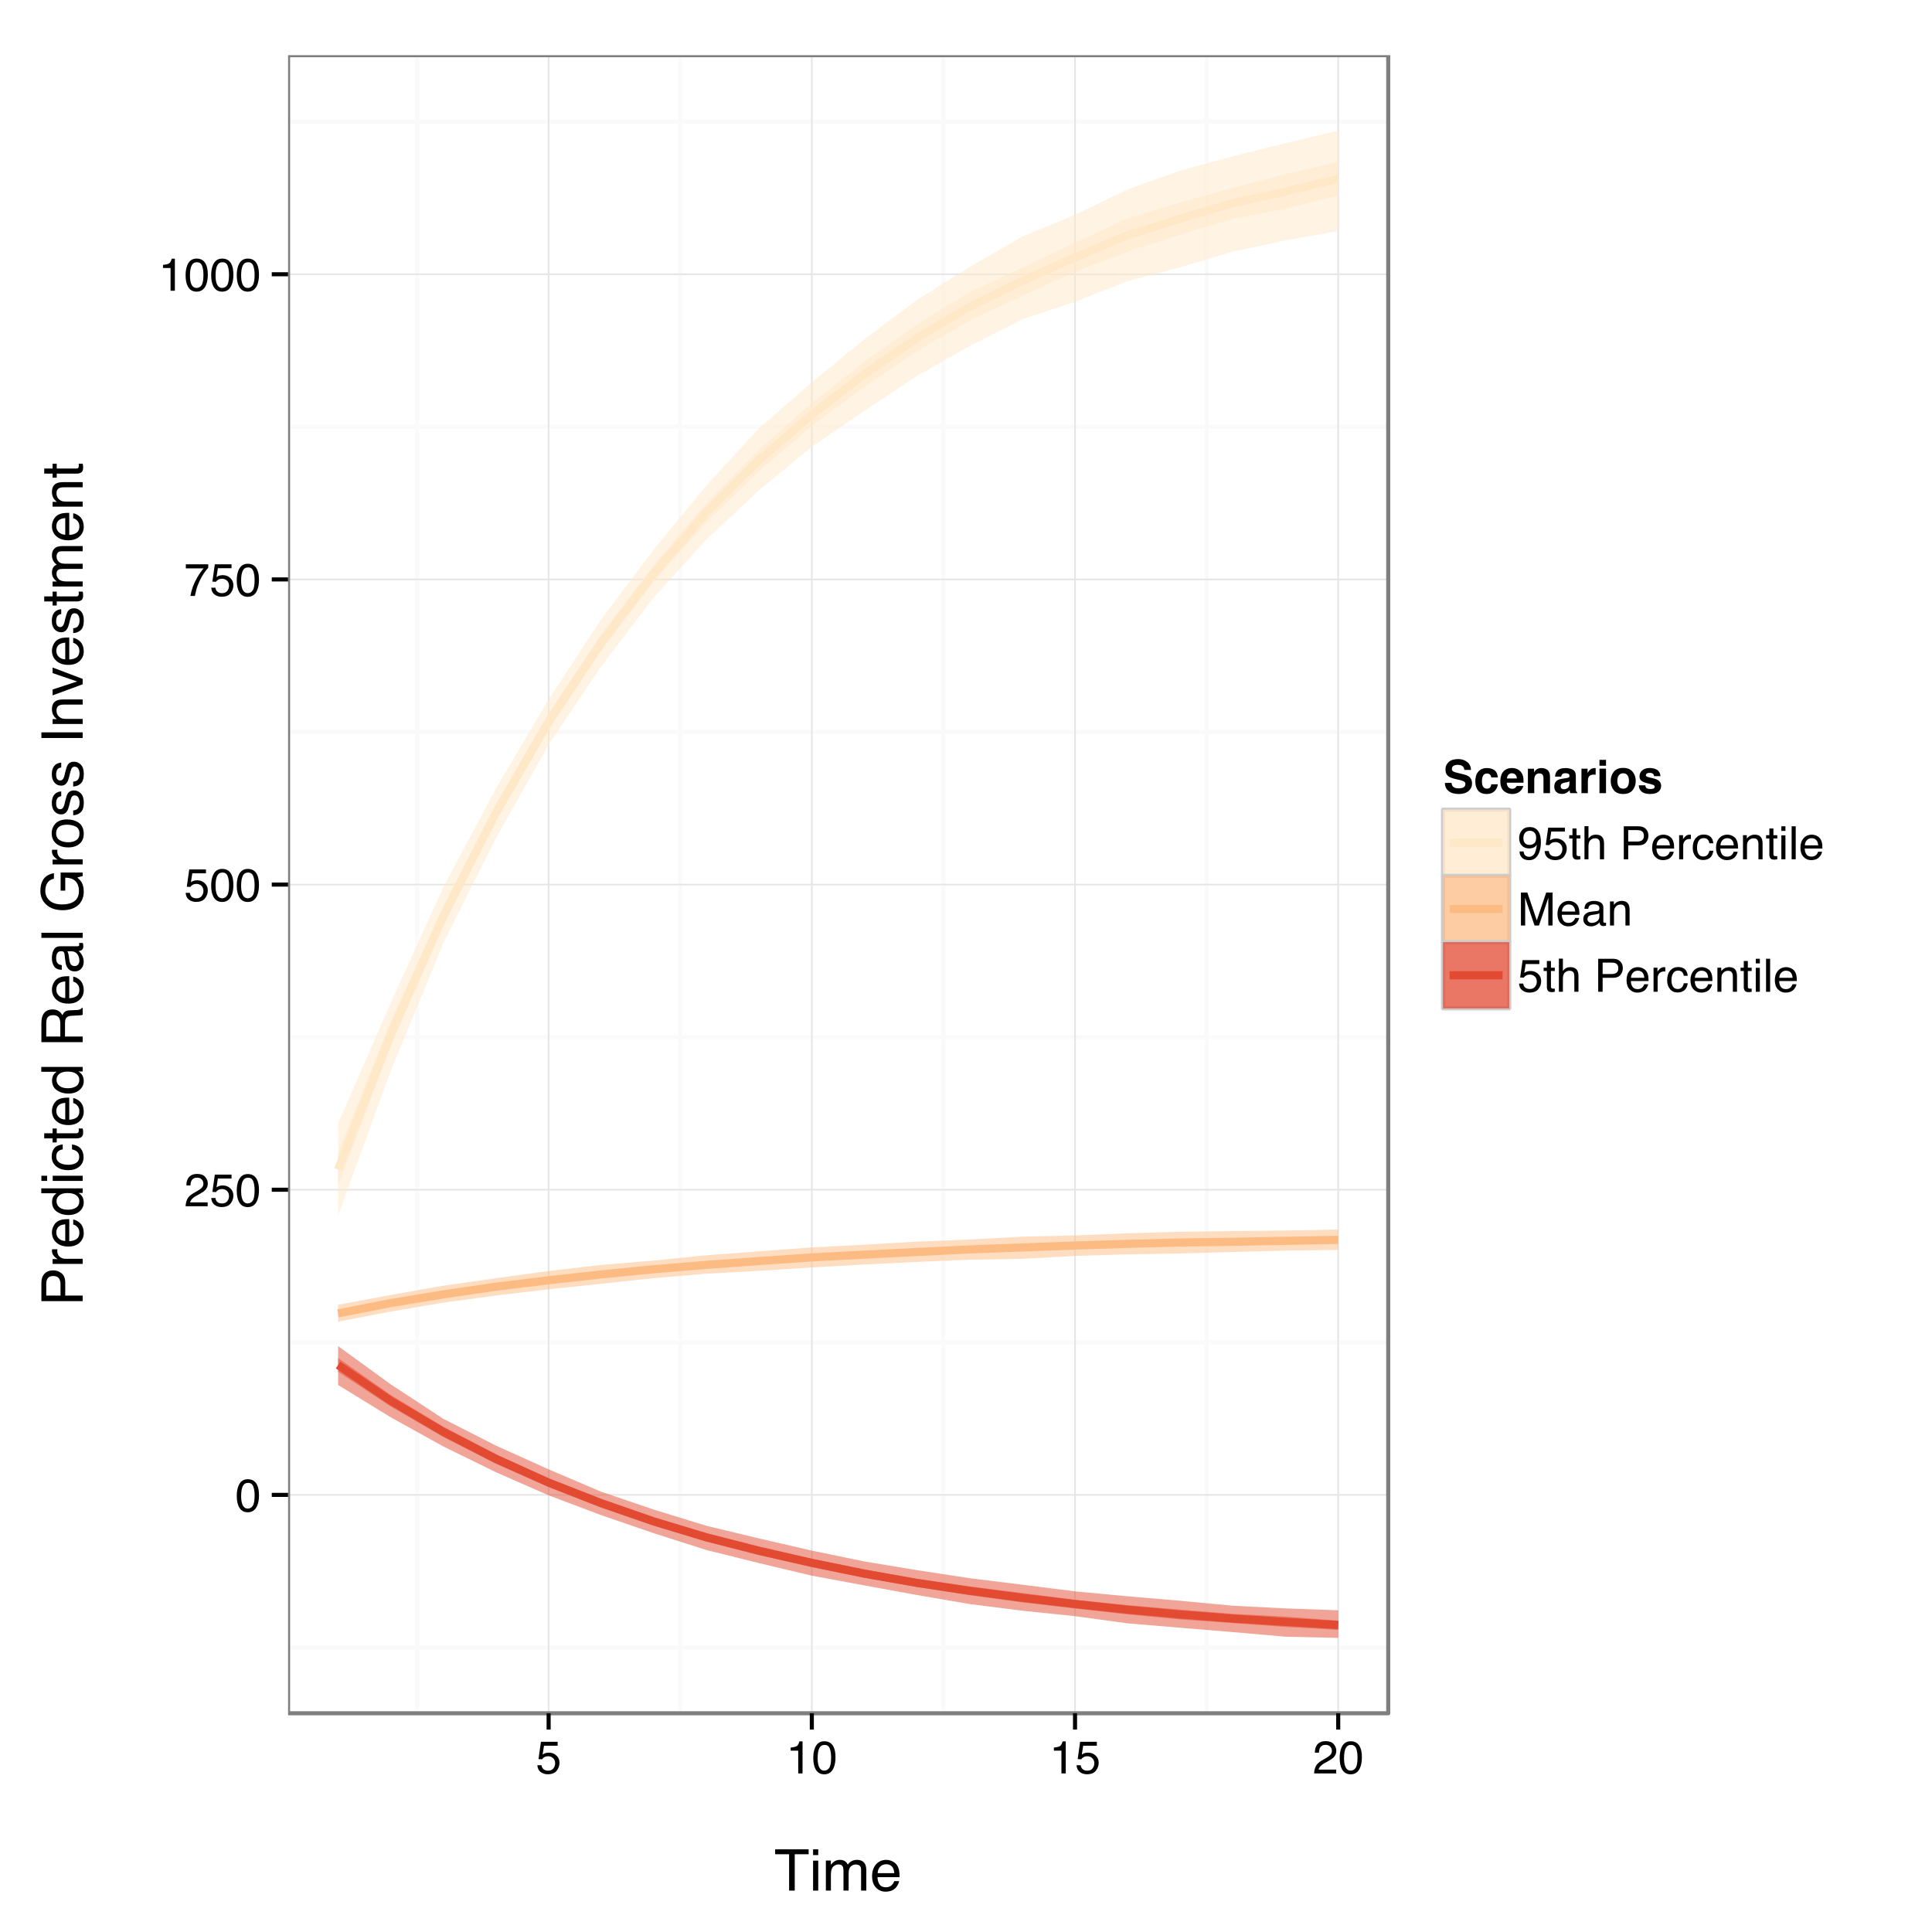 <?xml version="1.0" encoding="UTF-8"?>
<svg xmlns="http://www.w3.org/2000/svg" xmlns:xlink="http://www.w3.org/1999/xlink" width="504pt" height="504pt" viewBox="0 0 504 504" version="1.1">
<defs>
<g>
<symbol overflow="visible" id="glyph0-0">
<path style="stroke:none;" d="M 0.391 0 L 0.391 -8.609 L 7.219 -8.609 L 7.219 0 Z M 6.141 -1.078 L 6.141 -7.531 L 1.469 -7.531 L 1.469 -1.078 Z "/>
</symbol>
<symbol overflow="visible" id="glyph0-1">
<path style="stroke:none;" d="M 3.25 -8.391 C 4.332 -8.391 5.117 -7.941 5.609 -7.047 C 5.984 -6.359 6.172 -5.41 6.172 -4.203 C 6.172 -3.066 6 -2.125 5.656 -1.375 C 5.164 -0.301 4.359 0.234 3.234 0.234 C 2.234 0.234 1.484 -0.203 0.984 -1.078 C 0.578 -1.816 0.375 -2.801 0.375 -4.031 C 0.375 -4.977 0.5 -5.797 0.75 -6.484 C 1.207 -7.754 2.039 -8.391 3.25 -8.391 Z M 3.234 -0.734 C 3.785 -0.734 4.223 -0.973 4.547 -1.453 C 4.867 -1.941 5.031 -2.848 5.031 -4.172 C 5.031 -5.117 4.91 -5.898 4.672 -6.516 C 4.441 -7.129 3.988 -7.438 3.312 -7.438 C 2.688 -7.438 2.227 -7.145 1.938 -6.562 C 1.656 -5.977 1.516 -5.117 1.516 -3.984 C 1.516 -3.129 1.609 -2.441 1.797 -1.922 C 2.078 -1.129 2.555 -0.734 3.234 -0.734 Z "/>
</symbol>
<symbol overflow="visible" id="glyph0-2">
<path style="stroke:none;" d="M 0.375 0 C 0.414 -0.719 0.566 -1.344 0.828 -1.875 C 1.086 -2.414 1.594 -2.906 2.344 -3.344 L 3.469 -4 C 3.969 -4.289 4.32 -4.539 4.531 -4.75 C 4.852 -5.07 5.016 -5.441 5.016 -5.859 C 5.016 -6.348 4.863 -6.734 4.562 -7.016 C 4.27 -7.305 3.883 -7.453 3.406 -7.453 C 2.676 -7.453 2.176 -7.18 1.906 -6.641 C 1.75 -6.336 1.664 -5.93 1.656 -5.422 L 0.578 -5.422 C 0.586 -6.148 0.723 -6.742 0.984 -7.203 C 1.441 -8.016 2.25 -8.422 3.406 -8.422 C 4.363 -8.422 5.062 -8.16 5.5 -7.641 C 5.945 -7.117 6.172 -6.539 6.172 -5.906 C 6.172 -5.238 5.938 -4.664 5.469 -4.188 C 5.195 -3.906 4.707 -3.566 4 -3.172 L 3.188 -2.734 C 2.812 -2.523 2.516 -2.32 2.297 -2.125 C 1.898 -1.789 1.648 -1.414 1.547 -1 L 6.141 -1 L 6.141 0 Z "/>
</symbol>
<symbol overflow="visible" id="glyph0-3">
<path style="stroke:none;" d="M 1.484 -2.141 C 1.555 -1.535 1.836 -1.117 2.328 -0.891 C 2.578 -0.773 2.863 -0.719 3.188 -0.719 C 3.812 -0.719 4.273 -0.914 4.578 -1.312 C 4.879 -1.707 5.031 -2.148 5.031 -2.641 C 5.031 -3.223 4.848 -3.676 4.484 -4 C 4.129 -4.32 3.703 -4.484 3.203 -4.484 C 2.836 -4.484 2.523 -4.41 2.266 -4.266 C 2.004 -4.129 1.785 -3.938 1.609 -3.688 L 0.688 -3.734 L 1.328 -8.25 L 5.688 -8.25 L 5.688 -7.234 L 2.125 -7.234 L 1.766 -4.906 C 1.961 -5.051 2.148 -5.16 2.328 -5.234 C 2.641 -5.359 3 -5.422 3.406 -5.422 C 4.176 -5.422 4.828 -5.172 5.359 -4.672 C 5.898 -4.18 6.172 -3.555 6.172 -2.797 C 6.172 -2.004 5.922 -1.301 5.422 -0.688 C 4.93 -0.082 4.148 0.219 3.078 0.219 C 2.398 0.219 1.797 0.023 1.266 -0.359 C 0.742 -0.742 0.453 -1.336 0.391 -2.141 Z "/>
</symbol>
<symbol overflow="visible" id="glyph0-4">
<path style="stroke:none;" d="M 6.281 -8.25 L 6.281 -7.328 C 6.008 -7.066 5.648 -6.613 5.203 -5.969 C 4.754 -5.32 4.359 -4.625 4.016 -3.875 C 3.672 -3.133 3.41 -2.469 3.234 -1.875 C 3.129 -1.488 2.984 -0.863 2.797 0 L 1.641 0 C 1.898 -1.602 2.484 -3.195 3.391 -4.781 C 3.93 -5.707 4.492 -6.508 5.078 -7.188 L 0.438 -7.188 L 0.438 -8.25 Z "/>
</symbol>
<symbol overflow="visible" id="glyph0-5">
<path style="stroke:none;" d="M 1.156 -5.938 L 1.156 -6.75 C 1.914 -6.82 2.441 -6.945 2.734 -7.125 C 3.035 -7.301 3.266 -7.711 3.422 -8.359 L 4.25 -8.359 L 4.25 0 L 3.125 0 L 3.125 -5.938 Z "/>
</symbol>
<symbol overflow="visible" id="glyph0-6">
<path style="stroke:none;" d="M 1.594 -2.031 C 1.625 -1.445 1.848 -1.047 2.266 -0.828 C 2.484 -0.703 2.727 -0.641 3 -0.641 C 3.5 -0.641 3.926 -0.848 4.281 -1.266 C 4.633 -1.691 4.891 -2.547 5.047 -3.828 C 4.805 -3.461 4.516 -3.203 4.172 -3.047 C 3.828 -2.898 3.453 -2.828 3.047 -2.828 C 2.242 -2.828 1.602 -3.078 1.125 -3.578 C 0.656 -4.086 0.422 -4.738 0.422 -5.531 C 0.422 -6.289 0.656 -6.957 1.125 -7.531 C 1.594 -8.113 2.281 -8.406 3.188 -8.406 C 4.406 -8.406 5.25 -7.852 5.719 -6.75 C 5.969 -6.145 6.094 -5.391 6.094 -4.484 C 6.094 -3.453 5.941 -2.539 5.641 -1.75 C 5.129 -0.426 4.258 0.234 3.031 0.234 C 2.219 0.234 1.598 0.02 1.172 -0.406 C 0.742 -0.844 0.531 -1.383 0.531 -2.031 Z M 3.188 -3.75 C 3.613 -3.75 4 -3.883 4.344 -4.156 C 4.688 -4.438 4.859 -4.922 4.859 -5.609 C 4.859 -6.223 4.703 -6.68 4.391 -6.984 C 4.078 -7.285 3.68 -7.438 3.203 -7.438 C 2.691 -7.438 2.285 -7.266 1.984 -6.922 C 1.68 -6.578 1.531 -6.113 1.531 -5.531 C 1.531 -4.988 1.66 -4.555 1.922 -4.234 C 2.191 -3.91 2.613 -3.75 3.188 -3.75 Z "/>
</symbol>
<symbol overflow="visible" id="glyph0-7">
<path style="stroke:none;" d="M 0.984 -8.031 L 2.047 -8.031 L 2.047 -6.281 L 3.047 -6.281 L 3.047 -5.422 L 2.047 -5.422 L 2.047 -1.312 C 2.047 -1.094 2.125 -0.945 2.281 -0.875 C 2.352 -0.832 2.488 -0.812 2.688 -0.812 C 2.738 -0.812 2.789 -0.812 2.844 -0.812 C 2.906 -0.82 2.973 -0.828 3.047 -0.828 L 3.047 0 C 2.93 0.031 2.805 0.051 2.672 0.062 C 2.547 0.082 2.406 0.094 2.25 0.094 C 1.758 0.094 1.426 -0.031 1.25 -0.281 C 1.07 -0.531 0.984 -0.859 0.984 -1.266 L 0.984 -5.422 L 0.141 -5.422 L 0.141 -6.281 L 0.984 -6.281 Z "/>
</symbol>
<symbol overflow="visible" id="glyph0-8">
<path style="stroke:none;" d="M 0.781 -8.641 L 1.828 -8.641 L 1.828 -5.422 C 2.078 -5.742 2.301 -5.969 2.5 -6.094 C 2.844 -6.312 3.27 -6.422 3.781 -6.422 C 4.688 -6.422 5.301 -6.102 5.625 -5.469 C 5.801 -5.125 5.891 -4.645 5.891 -4.031 L 5.891 0 L 4.812 0 L 4.812 -3.953 C 4.812 -4.41 4.75 -4.75 4.625 -4.969 C 4.438 -5.312 4.078 -5.484 3.547 -5.484 C 3.109 -5.484 2.711 -5.332 2.359 -5.031 C 2.004 -4.727 1.828 -4.16 1.828 -3.328 L 1.828 0 L 0.781 0 Z "/>
</symbol>
<symbol overflow="visible" id="glyph0-9">
<path style="stroke:none;" d=""/>
</symbol>
<symbol overflow="visible" id="glyph0-10">
<path style="stroke:none;" d="M 1.031 -8.609 L 4.906 -8.609 C 5.664 -8.609 6.281 -8.391 6.75 -7.953 C 7.219 -7.523 7.453 -6.922 7.453 -6.141 C 7.453 -5.473 7.242 -4.891 6.828 -4.391 C 6.41 -3.891 5.77 -3.641 4.906 -3.641 L 2.188 -3.641 L 2.188 0 L 1.031 0 Z M 6.281 -6.141 C 6.281 -6.766 6.047 -7.191 5.578 -7.422 C 5.316 -7.547 4.961 -7.609 4.516 -7.609 L 2.188 -7.609 L 2.188 -4.625 L 4.516 -4.625 C 5.035 -4.625 5.457 -4.734 5.781 -4.953 C 6.113 -5.18 6.281 -5.578 6.281 -6.141 Z "/>
</symbol>
<symbol overflow="visible" id="glyph0-11">
<path style="stroke:none;" d="M 3.391 -6.422 C 3.836 -6.422 4.27 -6.316 4.688 -6.109 C 5.102 -5.898 5.422 -5.629 5.641 -5.297 C 5.848 -4.973 5.988 -4.602 6.062 -4.188 C 6.125 -3.895 6.156 -3.43 6.156 -2.797 L 1.547 -2.797 C 1.566 -2.16 1.719 -1.648 2 -1.266 C 2.281 -0.879 2.719 -0.688 3.312 -0.688 C 3.863 -0.688 4.301 -0.867 4.625 -1.234 C 4.812 -1.441 4.945 -1.688 5.031 -1.969 L 6.062 -1.969 C 6.039 -1.738 5.953 -1.484 5.797 -1.203 C 5.641 -0.922 5.469 -0.688 5.281 -0.5 C 4.957 -0.188 4.555 0.02 4.078 0.125 C 3.828 0.188 3.539 0.219 3.219 0.219 C 2.438 0.219 1.773 -0.062 1.234 -0.625 C 0.691 -1.195 0.422 -1.992 0.422 -3.016 C 0.422 -4.023 0.691 -4.844 1.234 -5.469 C 1.785 -6.102 2.504 -6.422 3.391 -6.422 Z M 5.062 -3.641 C 5.02 -4.098 4.922 -4.461 4.766 -4.734 C 4.484 -5.242 4.004 -5.5 3.328 -5.5 C 2.836 -5.5 2.426 -5.32 2.094 -4.969 C 1.77 -4.625 1.598 -4.18 1.578 -3.641 Z M 3.281 -6.422 Z "/>
</symbol>
<symbol overflow="visible" id="glyph0-12">
<path style="stroke:none;" d="M 0.797 -6.281 L 1.812 -6.281 L 1.812 -5.188 C 1.883 -5.406 2.082 -5.664 2.406 -5.969 C 2.727 -6.27 3.098 -6.422 3.516 -6.422 C 3.535 -6.422 3.566 -6.414 3.609 -6.406 C 3.66 -6.406 3.742 -6.398 3.859 -6.391 L 3.859 -5.281 C 3.797 -5.289 3.738 -5.297 3.688 -5.297 C 3.633 -5.297 3.578 -5.297 3.516 -5.297 C 2.984 -5.297 2.57 -5.125 2.281 -4.781 C 2 -4.445 1.859 -4.055 1.859 -3.609 L 1.859 0 L 0.797 0 Z "/>
</symbol>
<symbol overflow="visible" id="glyph0-13">
<path style="stroke:none;" d="M 3.188 -6.453 C 3.895 -6.453 4.469 -6.281 4.906 -5.938 C 5.352 -5.594 5.625 -5.004 5.719 -4.172 L 4.688 -4.172 C 4.625 -4.555 4.484 -4.875 4.266 -5.125 C 4.047 -5.383 3.688 -5.516 3.188 -5.516 C 2.52 -5.516 2.039 -5.188 1.75 -4.531 C 1.562 -4.102 1.469 -3.578 1.469 -2.953 C 1.469 -2.328 1.598 -1.797 1.859 -1.359 C 2.129 -0.93 2.551 -0.719 3.125 -0.719 C 3.562 -0.719 3.906 -0.852 4.156 -1.125 C 4.414 -1.395 4.594 -1.758 4.688 -2.219 L 5.719 -2.219 C 5.602 -1.383 5.312 -0.773 4.844 -0.391 C 4.375 -0.004 3.773 0.188 3.047 0.188 C 2.223 0.188 1.566 -0.113 1.078 -0.719 C 0.586 -1.32 0.344 -2.07 0.344 -2.969 C 0.344 -4.07 0.609 -4.926 1.141 -5.531 C 1.68 -6.145 2.363 -6.453 3.188 -6.453 Z M 3.031 -6.422 Z "/>
</symbol>
<symbol overflow="visible" id="glyph0-14">
<path style="stroke:none;" d="M 0.781 -6.281 L 1.781 -6.281 L 1.781 -5.391 C 2.07 -5.754 2.383 -6.016 2.719 -6.172 C 3.051 -6.336 3.422 -6.422 3.828 -6.422 C 4.711 -6.422 5.312 -6.109 5.625 -5.484 C 5.801 -5.141 5.891 -4.656 5.891 -4.031 L 5.891 0 L 4.812 0 L 4.812 -3.953 C 4.812 -4.336 4.754 -4.645 4.641 -4.875 C 4.453 -5.27 4.113 -5.469 3.625 -5.469 C 3.375 -5.469 3.172 -5.441 3.016 -5.391 C 2.723 -5.305 2.469 -5.133 2.25 -4.875 C 2.07 -4.664 1.957 -4.453 1.906 -4.234 C 1.852 -4.016 1.828 -3.695 1.828 -3.281 L 1.828 0 L 0.781 0 Z M 3.25 -6.422 Z "/>
</symbol>
<symbol overflow="visible" id="glyph0-15">
<path style="stroke:none;" d="M 0.781 -6.25 L 1.844 -6.25 L 1.844 0 L 0.781 0 Z M 0.781 -8.609 L 1.844 -8.609 L 1.844 -7.406 L 0.781 -7.406 Z "/>
</symbol>
<symbol overflow="visible" id="glyph0-16">
<path style="stroke:none;" d="M 0.797 -8.609 L 1.859 -8.609 L 1.859 0 L 0.797 0 Z "/>
</symbol>
<symbol overflow="visible" id="glyph0-17">
<path style="stroke:none;" d="M 0.891 -8.609 L 2.562 -8.609 L 5.031 -1.328 L 7.484 -8.609 L 9.141 -8.609 L 9.141 0 L 8.031 0 L 8.031 -5.078 C 8.031 -5.254 8.031 -5.547 8.031 -5.953 C 8.039 -6.359 8.047 -6.797 8.047 -7.266 L 5.594 0 L 4.438 0 L 1.969 -7.266 L 1.969 -7 C 1.969 -6.789 1.973 -6.469 1.984 -6.031 C 1.992 -5.602 2 -5.285 2 -5.078 L 2 0 L 0.891 0 Z "/>
</symbol>
<symbol overflow="visible" id="glyph0-18">
<path style="stroke:none;" d="M 1.578 -1.672 C 1.578 -1.367 1.688 -1.129 1.906 -0.953 C 2.133 -0.773 2.398 -0.688 2.703 -0.688 C 3.078 -0.688 3.438 -0.77 3.781 -0.938 C 4.375 -1.227 4.672 -1.695 4.672 -2.344 L 4.672 -3.188 C 4.535 -3.113 4.363 -3.047 4.156 -2.984 C 3.957 -2.93 3.758 -2.895 3.562 -2.875 L 2.938 -2.797 C 2.551 -2.742 2.258 -2.66 2.062 -2.547 C 1.738 -2.367 1.578 -2.078 1.578 -1.672 Z M 4.141 -3.797 C 4.379 -3.828 4.539 -3.93 4.625 -4.109 C 4.664 -4.203 4.688 -4.336 4.688 -4.516 C 4.688 -4.867 4.555 -5.125 4.297 -5.281 C 4.047 -5.445 3.688 -5.531 3.219 -5.531 C 2.664 -5.531 2.273 -5.383 2.047 -5.094 C 1.91 -4.926 1.82 -4.68 1.781 -4.359 L 0.797 -4.359 C 0.816 -5.129 1.066 -5.664 1.547 -5.969 C 2.035 -6.27 2.598 -6.422 3.234 -6.422 C 3.973 -6.422 4.57 -6.281 5.031 -6 C 5.488 -5.719 5.719 -5.281 5.719 -4.688 L 5.719 -1.078 C 5.719 -0.973 5.738 -0.883 5.781 -0.812 C 5.832 -0.75 5.93 -0.719 6.078 -0.719 C 6.117 -0.719 6.164 -0.719 6.219 -0.719 C 6.281 -0.727 6.348 -0.738 6.422 -0.75 L 6.422 0.031 C 6.254 0.07 6.125 0.098 6.031 0.109 C 5.945 0.129 5.832 0.141 5.688 0.141 C 5.32 0.141 5.062 0.008 4.906 -0.25 C 4.812 -0.383 4.75 -0.578 4.719 -0.828 C 4.5 -0.547 4.188 -0.301 3.781 -0.094 C 3.383 0.113 2.945 0.219 2.469 0.219 C 1.883 0.219 1.406 0.039 1.031 -0.312 C 0.664 -0.664 0.484 -1.109 0.484 -1.641 C 0.484 -2.223 0.664 -2.676 1.031 -3 C 1.395 -3.32 1.867 -3.52 2.453 -3.594 Z M 3.266 -6.422 Z "/>
</symbol>
<symbol overflow="visible" id="glyph1-0">
<path style="stroke:none;" d="M 0.484 0 L 0.484 -10.766 L 9.031 -10.766 L 9.031 0 Z M 7.672 -1.344 L 7.672 -9.406 L 1.828 -9.406 L 1.828 -1.344 Z "/>
</symbol>
<symbol overflow="visible" id="glyph1-1">
<path style="stroke:none;" d="M 8.969 -10.766 L 8.969 -9.484 L 5.344 -9.484 L 5.344 0 L 3.875 0 L 3.875 -9.484 L 0.234 -9.484 L 0.234 -10.766 Z "/>
</symbol>
<symbol overflow="visible" id="glyph1-2">
<path style="stroke:none;" d="M 0.969 -7.812 L 2.312 -7.812 L 2.312 0 L 0.969 0 Z M 0.969 -10.766 L 2.312 -10.766 L 2.312 -9.266 L 0.969 -9.266 Z "/>
</symbol>
<symbol overflow="visible" id="glyph1-3">
<path style="stroke:none;" d="M 0.969 -7.844 L 2.266 -7.844 L 2.266 -6.734 C 2.578 -7.117 2.863 -7.398 3.125 -7.578 C 3.551 -7.867 4.039 -8.016 4.594 -8.016 C 5.219 -8.016 5.723 -7.863 6.109 -7.562 C 6.328 -7.383 6.52 -7.125 6.688 -6.781 C 6.988 -7.195 7.336 -7.504 7.734 -7.703 C 8.129 -7.91 8.57 -8.016 9.062 -8.016 C 10.113 -8.016 10.832 -7.633 11.219 -6.875 C 11.414 -6.469 11.516 -5.914 11.516 -5.219 L 11.516 0 L 10.156 0 L 10.156 -5.453 C 10.156 -5.973 10.023 -6.328 9.766 -6.516 C 9.504 -6.711 9.18 -6.812 8.797 -6.812 C 8.285 -6.812 7.844 -6.641 7.469 -6.297 C 7.094 -5.953 6.906 -5.375 6.906 -4.562 L 6.906 0 L 5.562 0 L 5.562 -5.125 C 5.562 -5.656 5.5 -6.039 5.375 -6.281 C 5.176 -6.645 4.801 -6.828 4.25 -6.828 C 3.758 -6.828 3.305 -6.633 2.891 -6.25 C 2.484 -5.863 2.281 -5.164 2.281 -4.156 L 2.281 0 L 0.969 0 Z "/>
</symbol>
<symbol overflow="visible" id="glyph1-4">
<path style="stroke:none;" d="M 4.234 -8.016 C 4.785 -8.016 5.32 -7.883 5.844 -7.625 C 6.375 -7.363 6.773 -7.023 7.047 -6.609 C 7.305 -6.211 7.484 -5.754 7.578 -5.234 C 7.648 -4.867 7.688 -4.289 7.688 -3.5 L 1.938 -3.5 C 1.969 -2.707 2.156 -2.066 2.5 -1.578 C 2.852 -1.098 3.398 -0.859 4.141 -0.859 C 4.828 -0.859 5.375 -1.086 5.781 -1.547 C 6.02 -1.805 6.188 -2.113 6.281 -2.469 L 7.578 -2.469 C 7.547 -2.176 7.43 -1.852 7.234 -1.5 C 7.047 -1.145 6.832 -0.852 6.594 -0.625 C 6.188 -0.238 5.691 0.02 5.109 0.156 C 4.785 0.238 4.426 0.281 4.031 0.281 C 3.051 0.281 2.223 -0.07 1.547 -0.781 C 0.867 -1.5 0.531 -2.492 0.531 -3.766 C 0.531 -5.023 0.867 -6.047 1.547 -6.828 C 2.234 -7.617 3.129 -8.016 4.234 -8.016 Z M 6.328 -4.547 C 6.273 -5.117 6.156 -5.578 5.969 -5.922 C 5.602 -6.555 5 -6.875 4.156 -6.875 C 3.551 -6.875 3.039 -6.656 2.625 -6.219 C 2.219 -5.781 2.004 -5.223 1.984 -4.547 Z M 4.109 -8.031 Z "/>
</symbol>
<symbol overflow="visible" id="glyph2-0">
<path style="stroke:none;" d="M 0 -0.484 L -10.766 -0.484 L -10.766 -9.031 L 0 -9.031 Z M -1.344 -7.672 L -9.406 -7.672 L -9.406 -1.828 L -1.344 -1.828 Z "/>
</symbol>
<symbol overflow="visible" id="glyph2-1">
<path style="stroke:none;" d="M -10.766 -1.281 L -10.766 -6.125 C -10.766 -7.082 -10.492 -7.852 -9.953 -8.438 C -9.41 -9.02 -8.648 -9.312 -7.672 -9.312 C -6.836 -9.312 -6.109 -9.051 -5.484 -8.531 C -4.859 -8.008 -4.547 -7.207 -4.547 -6.125 L -4.547 -2.734 L 0 -2.734 L 0 -1.281 Z M -7.672 -7.844 C -8.461 -7.844 -9 -7.551 -9.281 -6.969 C -9.426 -6.645 -9.5 -6.203 -9.5 -5.641 L -9.5 -2.734 L -5.781 -2.734 L -5.781 -5.641 C -5.781 -6.297 -5.914 -6.828 -6.188 -7.234 C -6.469 -7.641 -6.961 -7.844 -7.672 -7.844 Z "/>
</symbol>
<symbol overflow="visible" id="glyph2-2">
<path style="stroke:none;" d="M -7.844 -1 L -7.844 -2.25 L -6.484 -2.25 C -6.754 -2.352 -7.078 -2.602 -7.453 -3 C -7.828 -3.406 -8.016 -3.867 -8.016 -4.391 C -8.016 -4.422 -8.008 -4.461 -8 -4.516 C -8 -4.578 -7.992 -4.676 -7.984 -4.812 L -6.594 -4.812 C -6.602 -4.738 -6.609 -4.664 -6.609 -4.594 C -6.617 -4.531 -6.625 -4.461 -6.625 -4.391 C -6.625 -3.723 -6.41 -3.211 -5.984 -2.859 C -5.555 -2.504 -5.066 -2.328 -4.516 -2.328 L 0 -2.328 L 0 -1 Z "/>
</symbol>
<symbol overflow="visible" id="glyph2-3">
<path style="stroke:none;" d="M -8.016 -4.234 C -8.016 -4.785 -7.883 -5.32 -7.625 -5.844 C -7.363 -6.375 -7.023 -6.773 -6.609 -7.047 C -6.211 -7.305 -5.754 -7.484 -5.234 -7.578 C -4.867 -7.648 -4.289 -7.688 -3.5 -7.688 L -3.5 -1.938 C -2.707 -1.969 -2.066 -2.156 -1.578 -2.5 C -1.098 -2.852 -0.859 -3.398 -0.859 -4.141 C -0.859 -4.828 -1.086 -5.375 -1.547 -5.781 C -1.805 -6.02 -2.113 -6.188 -2.469 -6.281 L -2.469 -7.578 C -2.176 -7.547 -1.852 -7.43 -1.5 -7.234 C -1.145 -7.047 -0.852 -6.832 -0.625 -6.594 C -0.238 -6.188 0.02 -5.691 0.156 -5.109 C 0.238 -4.785 0.281 -4.426 0.281 -4.031 C 0.281 -3.051 -0.07 -2.223 -0.781 -1.547 C -1.5 -0.867 -2.492 -0.531 -3.766 -0.531 C -5.023 -0.531 -6.047 -0.867 -6.828 -1.547 C -7.617 -2.234 -8.016 -3.129 -8.016 -4.234 Z M -4.547 -6.328 C -5.117 -6.273 -5.578 -6.156 -5.922 -5.969 C -6.555 -5.602 -6.875 -5 -6.875 -4.156 C -6.875 -3.551 -6.656 -3.039 -6.219 -2.625 C -5.781 -2.219 -5.223 -2.004 -4.547 -1.984 Z M -8.031 -4.109 Z "/>
</symbol>
<symbol overflow="visible" id="glyph2-4">
<path style="stroke:none;" d="M -3.828 -1.797 C -2.992 -1.797 -2.289 -1.973 -1.719 -2.328 C -1.156 -2.691 -0.875 -3.266 -0.875 -4.047 C -0.875 -4.66 -1.133 -5.16 -1.656 -5.547 C -2.188 -5.941 -2.941 -6.141 -3.922 -6.141 C -4.91 -6.141 -5.641 -5.938 -6.109 -5.531 C -6.586 -5.125 -6.828 -4.625 -6.828 -4.031 C -6.828 -3.375 -6.57 -2.836 -6.062 -2.422 C -5.562 -2.004 -4.816 -1.797 -3.828 -1.797 Z M -7.984 -3.781 C -7.984 -4.383 -7.859 -4.891 -7.609 -5.297 C -7.461 -5.523 -7.203 -5.789 -6.828 -6.094 L -10.797 -6.094 L -10.797 -7.359 L 0 -7.359 L 0 -6.172 L -1.094 -6.172 C -0.602 -5.867 -0.25 -5.504 -0.031 -5.078 C 0.176 -4.66 0.281 -4.18 0.281 -3.641 C 0.281 -2.766 -0.082 -2.004 -0.812 -1.359 C -1.551 -0.723 -2.531 -0.406 -3.75 -0.406 C -4.895 -0.406 -5.883 -0.695 -6.719 -1.281 C -7.562 -1.863 -7.984 -2.695 -7.984 -3.781 Z "/>
</symbol>
<symbol overflow="visible" id="glyph2-5">
<path style="stroke:none;" d="M -7.812 -0.969 L -7.812 -2.312 L 0 -2.312 L 0 -0.969 Z M -10.766 -0.969 L -10.766 -2.312 L -9.266 -2.312 L -9.266 -0.969 Z "/>
</symbol>
<symbol overflow="visible" id="glyph2-6">
<path style="stroke:none;" d="M -8.078 -3.984 C -8.078 -4.867 -7.859 -5.586 -7.422 -6.141 C -6.992 -6.703 -6.254 -7.039 -5.203 -7.156 L -5.203 -5.859 C -5.691 -5.785 -6.094 -5.609 -6.406 -5.328 C -6.727 -5.055 -6.891 -4.609 -6.891 -3.984 C -6.891 -3.148 -6.477 -2.551 -5.656 -2.188 C -5.125 -1.957 -4.469 -1.844 -3.688 -1.844 C -2.906 -1.844 -2.242 -2.004 -1.703 -2.328 C -1.172 -2.66 -0.906 -3.188 -0.906 -3.906 C -0.906 -4.445 -1.07 -4.879 -1.406 -5.203 C -1.738 -5.523 -2.195 -5.742 -2.781 -5.859 L -2.781 -7.156 C -1.738 -7 -0.973 -6.629 -0.484 -6.047 C -0.004 -5.461 0.234 -4.711 0.234 -3.797 C 0.234 -2.773 -0.141 -1.957 -0.891 -1.344 C -1.641 -0.738 -2.578 -0.438 -3.703 -0.438 C -5.078 -0.438 -6.148 -0.77 -6.922 -1.438 C -7.691 -2.102 -8.078 -2.953 -8.078 -3.984 Z M -8.031 -3.781 Z "/>
</symbol>
<symbol overflow="visible" id="glyph2-7">
<path style="stroke:none;" d="M -10.031 -1.234 L -10.031 -2.562 L -7.844 -2.562 L -7.844 -3.812 L -6.766 -3.812 L -6.766 -2.562 L -1.641 -2.562 C -1.367 -2.562 -1.188 -2.656 -1.094 -2.844 C -1.039 -2.945 -1.016 -3.117 -1.016 -3.359 C -1.016 -3.422 -1.016 -3.488 -1.016 -3.562 C -1.023 -3.633 -1.035 -3.719 -1.047 -3.812 L 0 -3.812 C 0.039 -3.664 0.07 -3.508 0.094 -3.344 C 0.113 -3.176 0.125 -3 0.125 -2.812 C 0.125 -2.195 -0.031 -1.781 -0.344 -1.562 C -0.664 -1.344 -1.078 -1.234 -1.578 -1.234 L -6.766 -1.234 L -6.766 -0.172 L -7.844 -0.172 L -7.844 -1.234 Z "/>
</symbol>
<symbol overflow="visible" id="glyph2-8">
<path style="stroke:none;" d=""/>
</symbol>
<symbol overflow="visible" id="glyph2-9">
<path style="stroke:none;" d="M -5.828 -6.141 C -5.828 -6.828 -5.961 -7.367 -6.234 -7.766 C -6.516 -8.16 -7.008 -8.359 -7.719 -8.359 C -8.488 -8.359 -9.008 -8.082 -9.281 -7.531 C -9.426 -7.227 -9.5 -6.828 -9.5 -6.328 L -9.5 -2.781 L -5.828 -2.781 Z M -10.766 -1.312 L -10.766 -6.297 C -10.766 -7.117 -10.645 -7.797 -10.406 -8.328 C -9.945 -9.336 -9.098 -9.844 -7.859 -9.844 C -7.211 -9.844 -6.68 -9.707 -6.266 -9.438 C -5.859 -9.176 -5.531 -8.805 -5.281 -8.328 C -5.113 -8.742 -4.891 -9.055 -4.609 -9.266 C -4.336 -9.484 -3.891 -9.602 -3.266 -9.625 L -1.812 -9.688 C -1.406 -9.695 -1.102 -9.727 -0.906 -9.781 C -0.562 -9.875 -0.336 -10.031 -0.234 -10.25 L 0 -10.25 L 0 -8.469 C -0.094 -8.414 -0.211 -8.375 -0.359 -8.344 C -0.504 -8.32 -0.785 -8.301 -1.203 -8.281 L -3 -8.188 C -3.707 -8.156 -4.18 -7.895 -4.422 -7.406 C -4.547 -7.125 -4.609 -6.688 -4.609 -6.094 L -4.609 -2.781 L 0 -2.781 L 0 -1.312 Z "/>
</symbol>
<symbol overflow="visible" id="glyph2-10">
<path style="stroke:none;" d="M -2.094 -1.984 C -1.707 -1.984 -1.406 -2.117 -1.188 -2.391 C -0.969 -2.672 -0.859 -3.004 -0.859 -3.391 C -0.859 -3.848 -0.961 -4.297 -1.172 -4.734 C -1.535 -5.461 -2.125 -5.828 -2.938 -5.828 L -3.984 -5.828 C -3.891 -5.672 -3.805 -5.461 -3.734 -5.203 C -3.672 -4.953 -3.625 -4.703 -3.594 -4.453 L -3.484 -3.656 C -3.422 -3.176 -3.32 -2.816 -3.188 -2.578 C -2.957 -2.18 -2.594 -1.984 -2.094 -1.984 Z M -4.75 -5.172 C -4.789 -5.473 -4.922 -5.676 -5.141 -5.781 C -5.254 -5.832 -5.422 -5.859 -5.641 -5.859 C -6.086 -5.859 -6.41 -5.695 -6.609 -5.375 C -6.816 -5.062 -6.922 -4.609 -6.922 -4.016 C -6.922 -3.328 -6.734 -2.836 -6.359 -2.547 C -6.16 -2.391 -5.859 -2.285 -5.453 -2.234 L -5.453 -1 C -6.422 -1.031 -7.094 -1.344 -7.469 -1.938 C -7.844 -2.539 -8.031 -3.242 -8.031 -4.047 C -8.031 -4.961 -7.852 -5.711 -7.5 -6.297 C -7.156 -6.867 -6.609 -7.156 -5.859 -7.156 L -1.344 -7.156 C -1.207 -7.156 -1.098 -7.18 -1.016 -7.234 C -0.93 -7.285 -0.891 -7.406 -0.891 -7.594 C -0.891 -7.645 -0.895 -7.707 -0.906 -7.781 C -0.914 -7.852 -0.926 -7.93 -0.938 -8.016 L 0.031 -8.016 C 0.094 -7.816 0.129 -7.66 0.141 -7.547 C 0.16 -7.441 0.172 -7.297 0.172 -7.109 C 0.172 -6.66 0.008 -6.332 -0.312 -6.125 C -0.488 -6.02 -0.734 -5.941 -1.047 -5.891 C -0.691 -5.629 -0.383 -5.242 -0.125 -4.734 C 0.133 -4.234 0.266 -3.68 0.266 -3.078 C 0.266 -2.348 0.047 -1.75 -0.391 -1.281 C -0.836 -0.82 -1.395 -0.594 -2.062 -0.594 C -2.789 -0.594 -3.352 -0.82 -3.75 -1.281 C -4.145 -1.738 -4.391 -2.332 -4.484 -3.062 Z M -8.031 -4.078 Z "/>
</symbol>
<symbol overflow="visible" id="glyph2-11">
<path style="stroke:none;" d="M -10.766 -1 L -10.766 -2.328 L 0 -2.328 L 0 -1 Z "/>
</symbol>
<symbol overflow="visible" id="glyph2-12">
<path style="stroke:none;" d="M -11.031 -5.797 C -11.031 -6.805 -10.836 -7.68 -10.453 -8.422 C -9.891 -9.484 -8.906 -10.133 -7.5 -10.375 L -7.5 -8.938 C -8.281 -8.758 -8.848 -8.395 -9.203 -7.844 C -9.566 -7.289 -9.75 -6.594 -9.75 -5.75 C -9.75 -4.758 -9.375 -3.922 -8.625 -3.234 C -7.883 -2.555 -6.773 -2.219 -5.297 -2.219 C -4.016 -2.219 -2.973 -2.5 -2.172 -3.062 C -1.367 -3.625 -0.969 -4.539 -0.969 -5.812 C -0.969 -6.781 -1.25 -7.582 -1.812 -8.219 C -2.375 -8.852 -3.285 -9.18 -4.547 -9.203 L -4.547 -5.828 L -5.75 -5.828 L -5.75 -10.547 L 0 -10.547 L 0 -9.609 L -1.391 -9.266 C -0.848 -8.773 -0.469 -8.336 -0.25 -7.953 C 0.102 -7.316 0.281 -6.504 0.281 -5.516 C 0.281 -4.242 -0.129 -3.148 -0.953 -2.234 C -1.984 -1.223 -3.406 -0.719 -5.219 -0.719 C -7.02 -0.719 -8.453 -1.207 -9.516 -2.188 C -10.523 -3.113 -11.031 -4.316 -11.031 -5.797 Z M -11.047 -5.547 Z "/>
</symbol>
<symbol overflow="visible" id="glyph2-13">
<path style="stroke:none;" d="M -0.844 -4.078 C -0.844 -4.953 -1.172 -5.551 -1.828 -5.875 C -2.492 -6.195 -3.234 -6.359 -4.047 -6.359 C -4.785 -6.359 -5.383 -6.242 -5.844 -6.016 C -6.562 -5.641 -6.922 -5 -6.922 -4.094 C -6.922 -3.289 -6.613 -2.703 -6 -2.328 C -5.383 -1.961 -4.641 -1.781 -3.766 -1.781 C -2.93 -1.781 -2.234 -1.961 -1.672 -2.328 C -1.117 -2.703 -0.844 -3.285 -0.844 -4.078 Z M -8.078 -4.125 C -8.078 -5.133 -7.738 -5.988 -7.062 -6.688 C -6.383 -7.383 -5.395 -7.734 -4.094 -7.734 C -2.82 -7.734 -1.773 -7.426 -0.953 -6.812 C -0.129 -6.195 0.281 -5.242 0.281 -3.953 C 0.281 -2.879 -0.082 -2.023 -0.812 -1.391 C -1.539 -0.754 -2.52 -0.438 -3.75 -0.438 C -5.07 -0.438 -6.125 -0.77 -6.906 -1.438 C -7.688 -2.102 -8.078 -3 -8.078 -4.125 Z M -8.031 -4.094 Z "/>
</symbol>
<symbol overflow="visible" id="glyph2-14">
<path style="stroke:none;" d="M -2.469 -1.75 C -2.02 -1.789 -1.68 -1.898 -1.453 -2.078 C -1.023 -2.41 -0.812 -2.988 -0.812 -3.812 C -0.812 -4.301 -0.914 -4.727 -1.125 -5.094 C -1.344 -5.469 -1.672 -5.656 -2.109 -5.656 C -2.453 -5.656 -2.711 -5.504 -2.891 -5.203 C -2.992 -5.016 -3.117 -4.641 -3.266 -4.078 L -3.516 -3.031 C -3.68 -2.363 -3.867 -1.867 -4.078 -1.547 C -4.43 -0.984 -4.926 -0.703 -5.562 -0.703 C -6.301 -0.703 -6.898 -0.969 -7.359 -1.5 C -7.816 -2.039 -8.047 -2.758 -8.047 -3.656 C -8.047 -4.844 -7.703 -5.695 -7.016 -6.219 C -6.566 -6.539 -6.094 -6.695 -5.594 -6.688 L -5.594 -5.453 C -5.883 -5.422 -6.156 -5.316 -6.406 -5.141 C -6.75 -4.836 -6.922 -4.312 -6.922 -3.562 C -6.922 -3.062 -6.82 -2.68 -6.625 -2.422 C -6.438 -2.172 -6.188 -2.047 -5.875 -2.047 C -5.539 -2.047 -5.27 -2.211 -5.062 -2.547 C -4.938 -2.742 -4.828 -3.031 -4.734 -3.406 L -4.531 -4.281 C -4.301 -5.227 -4.078 -5.863 -3.859 -6.188 C -3.523 -6.695 -2.992 -6.953 -2.266 -6.953 C -1.566 -6.953 -0.961 -6.688 -0.453 -6.156 C 0.047 -5.633 0.297 -4.832 0.297 -3.75 C 0.297 -2.582 0.031 -1.754 -0.5 -1.266 C -1.031 -0.773 -1.688 -0.516 -2.469 -0.484 Z M -8.031 -3.703 Z "/>
</symbol>
<symbol overflow="visible" id="glyph2-15">
<path style="stroke:none;" d="M -10.766 -1.469 L -10.766 -2.938 L 0 -2.938 L 0 -1.469 Z "/>
</symbol>
<symbol overflow="visible" id="glyph2-16">
<path style="stroke:none;" d="M -7.844 -0.969 L -7.844 -2.219 L -6.734 -2.219 C -7.191 -2.594 -7.52 -2.984 -7.719 -3.391 C -7.914 -3.805 -8.016 -4.27 -8.016 -4.781 C -8.016 -5.895 -7.629 -6.645 -6.859 -7.031 C -6.43 -7.25 -5.82 -7.359 -5.031 -7.359 L 0 -7.359 L 0 -6.016 L -4.938 -6.016 C -5.414 -6.016 -5.801 -5.945 -6.094 -5.812 C -6.582 -5.57 -6.828 -5.145 -6.828 -4.531 C -6.828 -4.219 -6.797 -3.961 -6.734 -3.766 C -6.629 -3.398 -6.414 -3.082 -6.094 -2.812 C -5.832 -2.594 -5.562 -2.445 -5.281 -2.375 C -5.008 -2.312 -4.617 -2.281 -4.109 -2.281 L 0 -2.281 L 0 -0.969 Z M -8.031 -4.062 Z "/>
</symbol>
<symbol overflow="visible" id="glyph2-17">
<path style="stroke:none;" d="M -7.844 -1.609 L -1.453 -3.703 L -7.844 -5.891 L -7.844 -7.344 L 0 -4.375 L 0 -2.969 L -7.844 -0.078 Z "/>
</symbol>
<symbol overflow="visible" id="glyph2-18">
<path style="stroke:none;" d="M -7.844 -0.969 L -7.844 -2.266 L -6.734 -2.266 C -7.117 -2.578 -7.398 -2.863 -7.578 -3.125 C -7.867 -3.551 -8.016 -4.039 -8.016 -4.594 C -8.016 -5.219 -7.863 -5.723 -7.562 -6.109 C -7.383 -6.328 -7.125 -6.52 -6.781 -6.688 C -7.195 -6.988 -7.504 -7.336 -7.703 -7.734 C -7.91 -8.129 -8.016 -8.57 -8.016 -9.062 C -8.016 -10.113 -7.633 -10.832 -6.875 -11.219 C -6.469 -11.414 -5.914 -11.516 -5.219 -11.516 L 0 -11.516 L 0 -10.156 L -5.453 -10.156 C -5.973 -10.156 -6.328 -10.023 -6.516 -9.766 C -6.711 -9.504 -6.812 -9.18 -6.812 -8.797 C -6.812 -8.285 -6.641 -7.844 -6.297 -7.469 C -5.953 -7.094 -5.375 -6.906 -4.562 -6.906 L 0 -6.906 L 0 -5.562 L -5.125 -5.562 C -5.656 -5.562 -6.039 -5.5 -6.281 -5.375 C -6.645 -5.176 -6.828 -4.801 -6.828 -4.25 C -6.828 -3.758 -6.633 -3.305 -6.25 -2.891 C -5.863 -2.484 -5.164 -2.281 -4.156 -2.281 L 0 -2.281 L 0 -0.969 Z "/>
</symbol>
<symbol overflow="visible" id="glyph3-0">
<path style="stroke:none;" d="M 0.906 0 L 0.906 -8.641 L 7.859 -8.641 L 7.859 0 Z M 6.781 -1.078 L 6.781 -7.562 L 1.984 -7.562 L 1.984 -1.078 Z "/>
</symbol>
<symbol overflow="visible" id="glyph3-1">
<path style="stroke:none;" d="M 2.219 -2.672 C 2.27 -2.273 2.379 -1.977 2.547 -1.781 C 2.836 -1.426 3.336 -1.25 4.047 -1.25 C 4.473 -1.25 4.82 -1.297 5.094 -1.391 C 5.594 -1.566 5.844 -1.898 5.844 -2.391 C 5.844 -2.672 5.719 -2.891 5.469 -3.047 C 5.219 -3.203 4.828 -3.336 4.297 -3.453 L 3.375 -3.656 C 2.477 -3.863 1.859 -4.086 1.516 -4.328 C 0.93 -4.723 0.641 -5.344 0.641 -6.188 C 0.641 -6.969 0.922 -7.613 1.484 -8.125 C 2.047 -8.633 2.875 -8.891 3.969 -8.891 C 4.875 -8.891 5.645 -8.645 6.281 -8.156 C 6.926 -7.676 7.266 -6.977 7.297 -6.062 L 5.562 -6.062 C 5.531 -6.582 5.305 -6.953 4.891 -7.172 C 4.609 -7.316 4.258 -7.391 3.844 -7.391 C 3.375 -7.391 3 -7.297 2.719 -7.109 C 2.445 -6.922 2.312 -6.66 2.312 -6.328 C 2.312 -6.016 2.445 -5.781 2.719 -5.625 C 2.895 -5.531 3.27 -5.414 3.844 -5.281 L 5.328 -4.922 C 5.984 -4.766 6.477 -4.555 6.812 -4.297 C 7.32 -3.891 7.578 -3.301 7.578 -2.531 C 7.578 -1.738 7.273 -1.082 6.672 -0.562 C 6.066 -0.039 5.219 0.219 4.125 0.219 C 3 0.219 2.113 -0.035 1.469 -0.547 C 0.82 -1.055 0.5 -1.766 0.5 -2.672 Z M 3.969 -8.906 Z "/>
</symbol>
<symbol overflow="visible" id="glyph3-2">
<path style="stroke:none;" d="M 4.594 -4.094 C 4.562 -4.332 4.484 -4.547 4.359 -4.734 C 4.172 -4.992 3.879 -5.125 3.484 -5.125 C 2.922 -5.125 2.535 -4.848 2.328 -4.297 C 2.211 -3.992 2.156 -3.598 2.156 -3.109 C 2.156 -2.641 2.211 -2.258 2.328 -1.969 C 2.523 -1.438 2.898 -1.172 3.453 -1.172 C 3.836 -1.172 4.113 -1.273 4.281 -1.484 C 4.445 -1.703 4.547 -1.977 4.578 -2.312 L 6.281 -2.312 C 6.25 -1.801 6.066 -1.32 5.734 -0.875 C 5.211 -0.145 4.438 0.219 3.406 0.219 C 2.383 0.219 1.629 -0.082 1.141 -0.688 C 0.66 -1.301 0.422 -2.094 0.422 -3.062 C 0.422 -4.164 0.688 -5.02 1.219 -5.625 C 1.75 -6.238 2.488 -6.547 3.438 -6.547 C 4.238 -6.547 4.895 -6.363 5.406 -6 C 5.914 -5.645 6.219 -5.008 6.312 -4.094 Z M 3.469 -6.562 Z "/>
</symbol>
<symbol overflow="visible" id="glyph3-3">
<path style="stroke:none;" d="M 3.297 -5.188 C 2.91 -5.188 2.609 -5.062 2.391 -4.812 C 2.18 -4.57 2.051 -4.242 2 -3.828 L 4.594 -3.828 C 4.562 -4.273 4.426 -4.613 4.188 -4.844 C 3.945 -5.07 3.648 -5.188 3.297 -5.188 Z M 3.297 -6.562 C 3.828 -6.562 4.305 -6.457 4.734 -6.25 C 5.16 -6.051 5.516 -5.738 5.797 -5.312 C 6.047 -4.938 6.207 -4.5 6.281 -4 C 6.32 -3.707 6.336 -3.285 6.328 -2.734 L 1.953 -2.734 C 1.984 -2.086 2.188 -1.641 2.562 -1.391 C 2.789 -1.223 3.066 -1.141 3.391 -1.141 C 3.734 -1.141 4.016 -1.238 4.234 -1.438 C 4.348 -1.539 4.453 -1.688 4.547 -1.875 L 6.25 -1.875 C 6.207 -1.5 6.008 -1.113 5.656 -0.719 C 5.102 -0.094 4.336 0.219 3.359 0.219 C 2.547 0.219 1.828 -0.039 1.203 -0.562 C 0.586 -1.094 0.281 -1.945 0.281 -3.125 C 0.281 -4.227 0.555 -5.078 1.109 -5.672 C 1.672 -6.266 2.398 -6.562 3.297 -6.562 Z M 3.422 -6.562 Z "/>
</symbol>
<symbol overflow="visible" id="glyph3-4">
<path style="stroke:none;" d="M 4.312 -6.547 C 4.977 -6.547 5.52 -6.367 5.938 -6.016 C 6.352 -5.672 6.562 -5.098 6.562 -4.297 L 6.562 0 L 4.859 0 L 4.859 -3.891 C 4.859 -4.223 4.812 -4.477 4.719 -4.656 C 4.562 -4.988 4.25 -5.156 3.781 -5.156 C 3.219 -5.156 2.832 -4.914 2.625 -4.438 C 2.508 -4.176 2.453 -3.848 2.453 -3.453 L 2.453 0 L 0.797 0 L 0.797 -6.375 L 2.406 -6.375 L 2.406 -5.438 C 2.613 -5.77 2.816 -6.008 3.016 -6.156 C 3.359 -6.414 3.789 -6.547 4.312 -6.547 Z M 3.703 -6.562 Z "/>
</symbol>
<symbol overflow="visible" id="glyph3-5">
<path style="stroke:none;" d="M 4.297 -3.109 C 4.191 -3.035 4.086 -2.977 3.984 -2.938 C 3.879 -2.906 3.734 -2.867 3.547 -2.828 L 3.172 -2.766 C 2.816 -2.703 2.562 -2.625 2.406 -2.531 C 2.145 -2.375 2.016 -2.141 2.016 -1.828 C 2.016 -1.535 2.094 -1.328 2.25 -1.203 C 2.414 -1.078 2.613 -1.016 2.844 -1.016 C 3.195 -1.016 3.523 -1.117 3.828 -1.328 C 4.129 -1.535 4.285 -1.922 4.297 -2.484 Z M 3.281 -3.891 C 3.594 -3.922 3.816 -3.969 3.953 -4.031 C 4.191 -4.133 4.312 -4.289 4.312 -4.5 C 4.312 -4.77 4.219 -4.953 4.031 -5.047 C 3.852 -5.148 3.586 -5.203 3.234 -5.203 C 2.836 -5.203 2.555 -5.102 2.391 -4.906 C 2.273 -4.758 2.195 -4.562 2.156 -4.312 L 0.547 -4.312 C 0.586 -4.875 0.742 -5.336 1.016 -5.703 C 1.461 -6.266 2.223 -6.547 3.297 -6.547 C 3.992 -6.547 4.613 -6.406 5.156 -6.125 C 5.695 -5.844 5.969 -5.316 5.969 -4.547 L 5.969 -1.625 C 5.969 -1.414 5.973 -1.172 5.984 -0.891 C 5.992 -0.672 6.023 -0.52 6.078 -0.438 C 6.141 -0.363 6.223 -0.301 6.328 -0.25 L 6.328 0 L 4.516 0 C 4.461 -0.125 4.426 -0.242 4.406 -0.359 C 4.383 -0.473 4.367 -0.602 4.359 -0.75 C 4.129 -0.5 3.863 -0.285 3.562 -0.109 C 3.207 0.098 2.801 0.203 2.344 0.203 C 1.77 0.203 1.289 0.035 0.906 -0.297 C 0.531 -0.629 0.344 -1.098 0.344 -1.703 C 0.344 -2.484 0.645 -3.051 1.25 -3.406 C 1.582 -3.594 2.07 -3.727 2.719 -3.812 Z M 3.375 -6.562 Z "/>
</symbol>
<symbol overflow="visible" id="glyph3-6">
<path style="stroke:none;" d="M 4.25 -6.547 C 4.281 -6.547 4.305 -6.539 4.328 -6.531 C 4.348 -6.531 4.395 -6.531 4.469 -6.531 L 4.469 -4.812 C 4.363 -4.82 4.27 -4.828 4.188 -4.828 C 4.102 -4.836 4.035 -4.844 3.984 -4.844 C 3.316 -4.844 2.867 -4.625 2.641 -4.188 C 2.504 -3.945 2.438 -3.566 2.438 -3.047 L 2.438 0 L 0.766 0 L 0.766 -6.391 L 2.359 -6.391 L 2.359 -5.281 C 2.617 -5.695 2.844 -5.984 3.031 -6.141 C 3.344 -6.41 3.75 -6.547 4.25 -6.547 Z "/>
</symbol>
<symbol overflow="visible" id="glyph3-7">
<path style="stroke:none;" d="M 2.5 -7.156 L 0.797 -7.156 L 0.797 -8.688 L 2.5 -8.688 Z M 0.797 -6.391 L 2.5 -6.391 L 2.5 0 L 0.797 0 Z "/>
</symbol>
<symbol overflow="visible" id="glyph3-8">
<path style="stroke:none;" d="M 3.641 -1.172 C 4.129 -1.172 4.504 -1.344 4.766 -1.688 C 5.023 -2.039 5.156 -2.539 5.156 -3.188 C 5.156 -3.82 5.023 -4.312 4.766 -4.656 C 4.504 -5.008 4.129 -5.188 3.641 -5.188 C 3.148 -5.188 2.773 -5.008 2.516 -4.656 C 2.254 -4.312 2.125 -3.82 2.125 -3.188 C 2.125 -2.539 2.254 -2.039 2.516 -1.688 C 2.773 -1.344 3.148 -1.172 3.641 -1.172 Z M 6.922 -3.188 C 6.922 -2.25 6.648 -1.445 6.109 -0.781 C 5.566 -0.113 4.75 0.219 3.656 0.219 C 2.551 0.219 1.727 -0.113 1.188 -0.781 C 0.656 -1.445 0.391 -2.25 0.391 -3.188 C 0.391 -4.102 0.656 -4.898 1.188 -5.578 C 1.727 -6.254 2.551 -6.594 3.656 -6.594 C 4.75 -6.594 5.566 -6.254 6.109 -5.578 C 6.648 -4.898 6.922 -4.102 6.922 -3.188 Z M 3.656 -6.562 Z "/>
</symbol>
<symbol overflow="visible" id="glyph3-9">
<path style="stroke:none;" d="M 2.078 -2.047 C 2.117 -1.742 2.195 -1.531 2.312 -1.406 C 2.52 -1.188 2.898 -1.078 3.453 -1.078 C 3.785 -1.078 4.047 -1.125 4.234 -1.219 C 4.43 -1.312 4.531 -1.457 4.531 -1.656 C 4.531 -1.844 4.453 -1.988 4.297 -2.094 C 4.141 -2.188 3.562 -2.352 2.562 -2.594 C 1.832 -2.77 1.32 -2.992 1.031 -3.266 C 0.727 -3.523 0.578 -3.906 0.578 -4.406 C 0.578 -5 0.805 -5.504 1.266 -5.922 C 1.734 -6.348 2.391 -6.562 3.234 -6.562 C 4.023 -6.562 4.672 -6.398 5.172 -6.078 C 5.68 -5.766 5.973 -5.219 6.047 -4.438 L 4.375 -4.438 C 4.352 -4.656 4.289 -4.828 4.188 -4.953 C 4.008 -5.18 3.695 -5.297 3.25 -5.297 C 2.883 -5.297 2.625 -5.238 2.469 -5.125 C 2.32 -5.008 2.25 -4.875 2.25 -4.719 C 2.25 -4.531 2.328 -4.395 2.484 -4.312 C 2.648 -4.219 3.234 -4.062 4.234 -3.844 C 4.898 -3.688 5.395 -3.453 5.719 -3.141 C 6.051 -2.816 6.219 -2.414 6.219 -1.938 C 6.219 -1.301 5.984 -0.781 5.516 -0.375 C 5.047 0.02 4.316 0.219 3.328 0.219 C 2.328 0.219 1.586 0.004 1.109 -0.422 C 0.629 -0.848 0.391 -1.391 0.391 -2.047 Z M 3.359 -6.562 Z "/>
</symbol>
</g>
<clipPath id="clip1">
  <path d="M 75.148 14.398 L 363 14.398 L 363 447 L 75.148 447 Z "/>
</clipPath>
<clipPath id="clip2">
  <path d="M 75.148 429 L 363 429 L 363 431 L 75.148 431 Z "/>
</clipPath>
<clipPath id="clip3">
  <path d="M 75.148 349 L 363 349 L 363 351 L 75.148 351 Z "/>
</clipPath>
<clipPath id="clip4">
  <path d="M 75.148 270 L 363 270 L 363 272 L 75.148 272 Z "/>
</clipPath>
<clipPath id="clip5">
  <path d="M 75.148 190 L 363 190 L 363 192 L 75.148 192 Z "/>
</clipPath>
<clipPath id="clip6">
  <path d="M 75.148 110 L 363 110 L 363 112 L 75.148 112 Z "/>
</clipPath>
<clipPath id="clip7">
  <path d="M 75.148 31 L 363 31 L 363 33 L 75.148 33 Z "/>
</clipPath>
<clipPath id="clip8">
  <path d="M 108 14.398 L 110 14.398 L 110 447.938 L 108 447.938 Z "/>
</clipPath>
<clipPath id="clip9">
  <path d="M 176 14.398 L 178 14.398 L 178 447.938 L 176 447.938 Z "/>
</clipPath>
<clipPath id="clip10">
  <path d="M 245 14.398 L 247 14.398 L 247 447.938 L 245 447.938 Z "/>
</clipPath>
<clipPath id="clip11">
  <path d="M 314 14.398 L 316 14.398 L 316 447.938 L 314 447.938 Z "/>
</clipPath>
<clipPath id="clip12">
  <path d="M 75.148 389 L 363 389 L 363 391 L 75.148 391 Z "/>
</clipPath>
<clipPath id="clip13">
  <path d="M 75.148 310 L 363 310 L 363 311 L 75.148 311 Z "/>
</clipPath>
<clipPath id="clip14">
  <path d="M 75.148 230 L 363 230 L 363 231 L 75.148 231 Z "/>
</clipPath>
<clipPath id="clip15">
  <path d="M 75.148 150 L 363 150 L 363 152 L 75.148 152 Z "/>
</clipPath>
<clipPath id="clip16">
  <path d="M 75.148 71 L 363 71 L 363 72 L 75.148 72 Z "/>
</clipPath>
<clipPath id="clip17">
  <path d="M 142 14.398 L 144 14.398 L 144 447.938 L 142 447.938 Z "/>
</clipPath>
<clipPath id="clip18">
  <path d="M 211 14.398 L 212 14.398 L 212 447.938 L 211 447.938 Z "/>
</clipPath>
<clipPath id="clip19">
  <path d="M 280 14.398 L 281 14.398 L 281 447.938 L 280 447.938 Z "/>
</clipPath>
<clipPath id="clip20">
  <path d="M 348 14.398 L 350 14.398 L 350 447.938 L 348 447.938 Z "/>
</clipPath>
<clipPath id="clip21">
  <path d="M 75.148 14.398 L 363 14.398 L 363 447.938 L 75.148 447.938 Z "/>
</clipPath>
</defs>
<g id="surface6">
<rect x="0" y="0" width="504" height="504" style="fill:rgb(100%,100%,100%);fill-opacity:1;stroke:none;"/>
<rect x="0" y="0" width="504" height="504" style="fill:rgb(100%,100%,100%);fill-opacity:1;stroke:none;"/>
<path style="fill:none;stroke-width:1.063;stroke-linecap:round;stroke-linejoin:round;stroke:rgb(100%,100%,100%);stroke-opacity:1;stroke-miterlimit:10;" d="M 0 504 L 504 504 L 504 0 L 0 0 Z "/>
<g clip-path="url(#clip1)" clip-rule="nonzero">
<path style=" stroke:none;fill-rule:nonzero;fill:rgb(100%,100%,100%);fill-opacity:1;" d="M 75.148 446.938 L 362.148 446.938 L 362.148 14.398 L 75.148 14.398 Z "/>
</g>
<g clip-path="url(#clip2)" clip-rule="nonzero">
<path style="fill:none;stroke-width:1.063;stroke-linecap:butt;stroke-linejoin:round;stroke:rgb(98.039%,98.039%,98.039%);stroke-opacity:1;stroke-miterlimit:10;" d="M 75.148 429.77 L 362.148 429.77 "/>
</g>
<g clip-path="url(#clip3)" clip-rule="nonzero">
<path style="fill:none;stroke-width:1.063;stroke-linecap:butt;stroke-linejoin:round;stroke:rgb(98.039%,98.039%,98.039%);stroke-opacity:1;stroke-miterlimit:10;" d="M 75.148 350.164 L 362.148 350.164 "/>
</g>
<g clip-path="url(#clip4)" clip-rule="nonzero">
<path style="fill:none;stroke-width:1.063;stroke-linecap:butt;stroke-linejoin:round;stroke:rgb(98.039%,98.039%,98.039%);stroke-opacity:1;stroke-miterlimit:10;" d="M 75.148 270.559 L 362.148 270.559 "/>
</g>
<g clip-path="url(#clip5)" clip-rule="nonzero">
<path style="fill:none;stroke-width:1.063;stroke-linecap:butt;stroke-linejoin:round;stroke:rgb(98.039%,98.039%,98.039%);stroke-opacity:1;stroke-miterlimit:10;" d="M 75.148 190.953 L 362.148 190.953 "/>
</g>
<g clip-path="url(#clip6)" clip-rule="nonzero">
<path style="fill:none;stroke-width:1.063;stroke-linecap:butt;stroke-linejoin:round;stroke:rgb(98.039%,98.039%,98.039%);stroke-opacity:1;stroke-miterlimit:10;" d="M 75.148 111.348 L 362.148 111.348 "/>
</g>
<g clip-path="url(#clip7)" clip-rule="nonzero">
<path style="fill:none;stroke-width:1.063;stroke-linecap:butt;stroke-linejoin:round;stroke:rgb(98.039%,98.039%,98.039%);stroke-opacity:1;stroke-miterlimit:10;" d="M 75.148 31.742 L 362.148 31.742 "/>
</g>
<g clip-path="url(#clip8)" clip-rule="nonzero">
<path style="fill:none;stroke-width:1.063;stroke-linecap:butt;stroke-linejoin:round;stroke:rgb(98.039%,98.039%,98.039%);stroke-opacity:1;stroke-miterlimit:10;" d="M 108.789 446.938 L 108.789 14.398 "/>
</g>
<g clip-path="url(#clip9)" clip-rule="nonzero">
<path style="fill:none;stroke-width:1.063;stroke-linecap:butt;stroke-linejoin:round;stroke:rgb(98.039%,98.039%,98.039%);stroke-opacity:1;stroke-miterlimit:10;" d="M 177.449 446.938 L 177.449 14.398 "/>
</g>
<g clip-path="url(#clip10)" clip-rule="nonzero">
<path style="fill:none;stroke-width:1.063;stroke-linecap:butt;stroke-linejoin:round;stroke:rgb(98.039%,98.039%,98.039%);stroke-opacity:1;stroke-miterlimit:10;" d="M 246.109 446.938 L 246.109 14.398 "/>
</g>
<g clip-path="url(#clip11)" clip-rule="nonzero">
<path style="fill:none;stroke-width:1.063;stroke-linecap:butt;stroke-linejoin:round;stroke:rgb(98.039%,98.039%,98.039%);stroke-opacity:1;stroke-miterlimit:10;" d="M 314.77 446.938 L 314.77 14.398 "/>
</g>
<g clip-path="url(#clip12)" clip-rule="nonzero">
<path style="fill:none;stroke-width:0.425;stroke-linecap:butt;stroke-linejoin:round;stroke:rgb(89.804%,89.804%,89.804%);stroke-opacity:1;stroke-miterlimit:10;" d="M 75.148 389.969 L 362.148 389.969 "/>
</g>
<g clip-path="url(#clip13)" clip-rule="nonzero">
<path style="fill:none;stroke-width:0.425;stroke-linecap:butt;stroke-linejoin:round;stroke:rgb(89.804%,89.804%,89.804%);stroke-opacity:1;stroke-miterlimit:10;" d="M 75.148 310.363 L 362.148 310.363 "/>
</g>
<g clip-path="url(#clip14)" clip-rule="nonzero">
<path style="fill:none;stroke-width:0.425;stroke-linecap:butt;stroke-linejoin:round;stroke:rgb(89.804%,89.804%,89.804%);stroke-opacity:1;stroke-miterlimit:10;" d="M 75.148 230.758 L 362.148 230.758 "/>
</g>
<g clip-path="url(#clip15)" clip-rule="nonzero">
<path style="fill:none;stroke-width:0.425;stroke-linecap:butt;stroke-linejoin:round;stroke:rgb(89.804%,89.804%,89.804%);stroke-opacity:1;stroke-miterlimit:10;" d="M 75.148 151.152 L 362.148 151.152 "/>
</g>
<g clip-path="url(#clip16)" clip-rule="nonzero">
<path style="fill:none;stroke-width:0.425;stroke-linecap:butt;stroke-linejoin:round;stroke:rgb(89.804%,89.804%,89.804%);stroke-opacity:1;stroke-miterlimit:10;" d="M 75.148 71.543 L 362.148 71.543 "/>
</g>
<g clip-path="url(#clip17)" clip-rule="nonzero">
<path style="fill:none;stroke-width:0.425;stroke-linecap:butt;stroke-linejoin:round;stroke:rgb(89.804%,89.804%,89.804%);stroke-opacity:1;stroke-miterlimit:10;" d="M 143.121 446.938 L 143.121 14.398 "/>
</g>
<g clip-path="url(#clip18)" clip-rule="nonzero">
<path style="fill:none;stroke-width:0.425;stroke-linecap:butt;stroke-linejoin:round;stroke:rgb(89.804%,89.804%,89.804%);stroke-opacity:1;stroke-miterlimit:10;" d="M 211.781 446.938 L 211.781 14.398 "/>
</g>
<g clip-path="url(#clip19)" clip-rule="nonzero">
<path style="fill:none;stroke-width:0.425;stroke-linecap:butt;stroke-linejoin:round;stroke:rgb(89.804%,89.804%,89.804%);stroke-opacity:1;stroke-miterlimit:10;" d="M 280.441 446.938 L 280.441 14.398 "/>
</g>
<g clip-path="url(#clip20)" clip-rule="nonzero">
<path style="fill:none;stroke-width:0.425;stroke-linecap:butt;stroke-linejoin:round;stroke:rgb(89.804%,89.804%,89.804%);stroke-opacity:1;stroke-miterlimit:10;" d="M 349.102 446.938 L 349.102 14.398 "/>
</g>
<path style="fill:none;stroke-width:2.126;stroke-linecap:butt;stroke-linejoin:round;stroke:rgb(99.608%,90.98%,78.431%);stroke-opacity:1;stroke-miterlimit:1;" d="M 88.191 305.078 L 101.926 269.848 L 115.656 238.934 L 129.391 212 L 143.121 188.262 L 156.852 167.621 L 170.586 149.551 L 184.316 133.664 L 198.051 119.996 L 211.781 108.145 L 225.512 97.598 L 239.246 88.145 L 252.977 79.988 L 266.711 73.258 L 280.441 67.137 L 294.172 61.359 L 307.906 57.035 L 321.637 52.965 L 335.371 49.973 L 349.102 46.605 "/>
<path style="fill:none;stroke-width:2.126;stroke-linecap:butt;stroke-linejoin:round;stroke:rgb(99.216%,73.333%,51.765%);stroke-opacity:1;stroke-miterlimit:1;" d="M 88.191 342.621 L 101.926 339.93 L 115.656 337.66 L 129.391 335.66 L 143.121 333.977 L 156.852 332.453 L 170.586 331.094 L 184.316 329.961 L 198.051 328.969 L 211.781 328.02 L 225.512 327.293 L 239.246 326.602 L 252.977 325.93 L 266.711 325.426 L 280.441 324.918 L 294.172 324.488 L 307.906 324.125 L 321.637 323.941 L 335.371 323.695 L 349.102 323.438 "/>
<path style="fill:none;stroke-width:2.126;stroke-linecap:butt;stroke-linejoin:round;stroke:rgb(89.02%,29.02%,20%);stroke-opacity:1;stroke-miterlimit:1;" d="M 88.191 356.082 L 101.926 365.422 L 115.656 373.535 L 129.391 380.598 L 143.121 386.773 L 156.852 392.148 L 170.586 396.906 L 184.316 401.059 L 198.051 404.578 L 211.781 407.707 L 225.512 410.523 L 239.246 412.941 L 252.977 415 L 266.711 416.82 L 280.441 418.441 L 294.172 419.922 L 307.906 421.168 L 321.637 422.23 L 335.371 423.109 L 349.102 423.914 "/>
<path style=" stroke:none;fill-rule:nonzero;fill:rgb(99.608%,90.98%,78.431%);fill-opacity:0.502;" d="M 88.191 293.074 L 101.926 261.613 L 115.656 231.441 L 129.391 205.641 L 143.121 182.43 L 156.852 161.543 L 170.586 143.305 L 184.316 126.57 L 198.051 111.684 L 211.781 99.73 L 225.512 88.48 L 239.246 78.215 L 252.977 69.613 L 266.711 61.699 L 280.441 56.016 L 294.172 49.395 L 307.906 44.508 L 321.637 40.754 L 335.371 37.336 L 349.102 34.062 L 349.102 60.273 L 335.371 62.719 L 321.637 65.645 L 307.906 69.695 L 294.172 73.34 L 280.441 78.73 L 266.711 83.297 L 252.977 90.242 L 239.246 98.043 L 225.512 107.168 L 211.781 116.539 L 198.051 127.883 L 184.316 140.695 L 170.586 155.812 L 156.852 173.797 L 143.121 194.266 L 129.391 218.641 L 115.656 246.02 L 101.926 279.352 L 88.191 317.102 Z "/>
<path style=" stroke:none;fill-rule:nonzero;fill:rgb(99.216%,73.333%,51.765%);fill-opacity:0.502;" d="M 88.191 340.375 L 101.926 337.824 L 115.656 335.391 L 129.391 333.445 L 143.121 331.57 L 156.852 329.98 L 170.586 328.84 L 184.316 327.457 L 198.051 326.426 L 211.781 325.414 L 225.512 324.707 L 239.246 323.898 L 252.977 323.355 L 266.711 322.613 L 280.441 322.277 L 294.172 321.727 L 307.906 321.332 L 321.637 321.148 L 335.371 321.008 L 349.102 320.738 L 349.102 326.078 L 335.371 326.242 L 321.637 326.598 L 307.906 326.984 L 294.172 327.215 L 280.441 327.637 L 266.711 328.387 L 252.977 328.625 L 239.246 329.188 L 225.512 329.863 L 211.781 330.629 L 198.051 331.516 L 184.316 332.262 L 170.586 333.426 L 156.852 334.895 L 143.121 336.328 L 129.391 337.965 L 115.656 339.809 L 101.926 342.141 L 88.191 344.773 Z "/>
<path style=" stroke:none;fill-rule:nonzero;fill:rgb(89.02%,29.02%,20%);fill-opacity:0.502;" d="M 88.191 351.156 L 101.926 361.133 L 115.656 370.133 L 129.391 377.121 L 143.121 383.312 L 156.852 389.152 L 170.586 393.82 L 184.316 398.039 L 198.051 401.34 L 211.781 404.508 L 225.512 407.344 L 239.246 409.613 L 252.977 411.707 L 266.711 413.402 L 280.441 415.137 L 294.172 416.43 L 307.906 417.598 L 321.637 418.887 L 335.371 419.582 L 349.102 420.07 L 349.102 427.277 L 335.371 426.969 L 321.637 425.766 L 307.906 424.633 L 294.172 423.484 L 280.441 421.613 L 266.711 420.184 L 252.977 418.449 L 239.246 416.102 L 225.512 413.59 L 211.781 411.047 L 198.051 407.781 L 184.316 404.367 L 170.586 399.984 L 156.852 395.27 L 143.121 390.09 L 129.391 384.066 L 115.656 377.336 L 101.926 369.73 L 88.191 361.297 Z "/>
<path style=" stroke:none;fill-rule:nonzero;fill:rgb(99.608%,90.98%,78.431%);fill-opacity:0.502;" d="M 88.191 300.621 L 101.926 266.488 L 115.656 236.488 L 129.391 209.719 L 143.121 186.074 L 156.852 165.457 L 170.586 147.305 L 184.316 131.23 L 198.051 117.242 L 211.781 105.199 L 225.512 94.328 L 239.246 84.656 L 252.977 76.207 L 266.711 69.777 L 280.441 63.375 L 294.172 56.953 L 307.906 52.809 L 321.637 48.98 L 335.371 45.445 L 349.102 42.164 L 349.102 50.977 L 335.371 54.449 L 321.637 57.059 L 307.906 61.156 L 294.172 65.609 L 280.441 70.91 L 266.711 77.102 L 252.977 83.625 L 239.246 91.57 L 225.512 100.871 L 211.781 111.148 L 198.051 122.805 L 184.316 136.191 L 170.586 151.629 L 156.852 169.789 L 143.121 190.414 L 129.391 214.148 L 115.656 241.473 L 101.926 272.934 L 88.191 309.289 Z "/>
<path style=" stroke:none;fill-rule:nonzero;fill:rgb(99.216%,73.333%,51.765%);fill-opacity:0.502;" d="M 88.191 341.898 L 101.926 339.148 L 115.656 336.906 L 129.391 334.934 L 143.121 333.121 L 156.852 331.648 L 170.586 330.262 L 184.316 329.184 L 198.051 328.062 L 211.781 327.105 L 225.512 326.477 L 239.246 325.656 L 252.977 325.062 L 266.711 324.473 L 280.441 324.016 L 294.172 323.512 L 307.906 323.191 L 321.637 323.059 L 335.371 322.781 L 349.102 322.512 L 349.102 324.402 L 335.371 324.703 L 321.637 324.844 L 307.906 325.086 L 294.172 325.477 L 280.441 325.84 L 266.711 326.375 L 252.977 326.809 L 239.246 327.574 L 225.512 328.121 L 211.781 328.934 L 198.051 329.832 L 184.316 330.781 L 170.586 331.906 L 156.852 333.262 L 143.121 334.832 L 129.391 336.453 L 115.656 338.422 L 101.926 340.73 L 88.191 343.371 Z "/>
<path style=" stroke:none;fill-rule:nonzero;fill:rgb(89.02%,29.02%,20%);fill-opacity:0.502;" d="M 88.191 354.258 L 101.926 363.906 L 115.656 372.18 L 129.391 379.344 L 143.121 385.668 L 156.852 391.039 L 170.586 395.879 L 184.316 399.965 L 198.051 403.457 L 211.781 406.641 L 225.512 409.414 L 239.246 411.906 L 252.977 413.844 L 266.711 415.562 L 280.441 417.34 L 294.172 418.742 L 307.906 419.902 L 321.637 421.008 L 335.371 421.723 L 349.102 422.766 L 349.102 425.18 L 335.371 424.422 L 321.637 423.422 L 307.906 422.461 L 294.172 421.156 L 280.441 419.613 L 266.711 418.02 L 252.977 416.145 L 239.246 413.973 L 225.512 411.602 L 211.781 408.797 L 198.051 405.672 L 184.316 402.137 L 170.586 398.012 L 156.852 393.285 L 143.121 387.898 L 129.391 381.875 L 115.656 374.883 L 101.926 366.906 L 88.191 357.855 Z "/>
<g clip-path="url(#clip21)" clip-rule="nonzero">
<path style="fill:none;stroke-width:1.063;stroke-linecap:round;stroke-linejoin:round;stroke:rgb(49.804%,49.804%,49.804%);stroke-opacity:1;stroke-miterlimit:10;" d="M 75.148 446.938 L 362.148 446.938 L 362.148 14.398 L 75.148 14.398 Z "/>
</g>
<g style="fill:rgb(0%,0%,0%);fill-opacity:1;">
  <use xlink:href="#glyph0-1" x="61.391" y="394.273"/>
</g>
<g style="fill:rgb(0%,0%,0%);fill-opacity:1;">
  <use xlink:href="#glyph0-2" x="48.039" y="314.668"/>
  <use xlink:href="#glyph0-3" x="54.713" y="314.668"/>
  <use xlink:href="#glyph0-1" x="61.387" y="314.668"/>
</g>
<g style="fill:rgb(0%,0%,0%);fill-opacity:1;">
  <use xlink:href="#glyph0-3" x="48.039" y="235.062"/>
  <use xlink:href="#glyph0-1" x="54.713" y="235.062"/>
  <use xlink:href="#glyph0-1" x="61.387" y="235.062"/>
</g>
<g style="fill:rgb(0%,0%,0%);fill-opacity:1;">
  <use xlink:href="#glyph0-4" x="48.039" y="155.457"/>
  <use xlink:href="#glyph0-3" x="54.713" y="155.457"/>
  <use xlink:href="#glyph0-1" x="61.387" y="155.457"/>
</g>
<g style="fill:rgb(0%,0%,0%);fill-opacity:1;">
  <use xlink:href="#glyph0-5" x="41.367" y="75.848"/>
  <use xlink:href="#glyph0-1" x="48.041" y="75.848"/>
  <use xlink:href="#glyph0-1" x="54.715" y="75.848"/>
  <use xlink:href="#glyph0-1" x="61.389" y="75.848"/>
</g>
<path style="fill:none;stroke-width:1.063;stroke-linecap:butt;stroke-linejoin:round;stroke:rgb(0%,0%,0%);stroke-opacity:1;stroke-miterlimit:10;" d="M 70.895 389.969 L 75.148 389.969 "/>
<path style="fill:none;stroke-width:1.063;stroke-linecap:butt;stroke-linejoin:round;stroke:rgb(0%,0%,0%);stroke-opacity:1;stroke-miterlimit:10;" d="M 70.895 310.363 L 75.148 310.363 "/>
<path style="fill:none;stroke-width:1.063;stroke-linecap:butt;stroke-linejoin:round;stroke:rgb(0%,0%,0%);stroke-opacity:1;stroke-miterlimit:10;" d="M 70.895 230.758 L 75.148 230.758 "/>
<path style="fill:none;stroke-width:1.063;stroke-linecap:butt;stroke-linejoin:round;stroke:rgb(0%,0%,0%);stroke-opacity:1;stroke-miterlimit:10;" d="M 70.895 151.152 L 75.148 151.152 "/>
<path style="fill:none;stroke-width:1.063;stroke-linecap:butt;stroke-linejoin:round;stroke:rgb(0%,0%,0%);stroke-opacity:1;stroke-miterlimit:10;" d="M 70.895 71.543 L 75.148 71.543 "/>
<path style="fill:none;stroke-width:1.063;stroke-linecap:butt;stroke-linejoin:round;stroke:rgb(0%,0%,0%);stroke-opacity:1;stroke-miterlimit:10;" d="M 143.121 451.191 L 143.121 446.938 "/>
<path style="fill:none;stroke-width:1.063;stroke-linecap:butt;stroke-linejoin:round;stroke:rgb(0%,0%,0%);stroke-opacity:1;stroke-miterlimit:10;" d="M 211.781 451.191 L 211.781 446.938 "/>
<path style="fill:none;stroke-width:1.063;stroke-linecap:butt;stroke-linejoin:round;stroke:rgb(0%,0%,0%);stroke-opacity:1;stroke-miterlimit:10;" d="M 280.441 451.191 L 280.441 446.938 "/>
<path style="fill:none;stroke-width:1.063;stroke-linecap:butt;stroke-linejoin:round;stroke:rgb(0%,0%,0%);stroke-opacity:1;stroke-miterlimit:10;" d="M 349.102 451.191 L 349.102 446.938 "/>
<g style="fill:rgb(0%,0%,0%);fill-opacity:1;">
  <use xlink:href="#glyph0-3" x="139.785" y="462.633"/>
</g>
<g style="fill:rgb(0%,0%,0%);fill-opacity:1;">
  <use xlink:href="#glyph0-5" x="205.109" y="462.633"/>
  <use xlink:href="#glyph0-1" x="211.783" y="462.633"/>
</g>
<g style="fill:rgb(0%,0%,0%);fill-opacity:1;">
  <use xlink:href="#glyph0-5" x="273.77" y="462.633"/>
  <use xlink:href="#glyph0-3" x="280.443" y="462.633"/>
</g>
<g style="fill:rgb(0%,0%,0%);fill-opacity:1;">
  <use xlink:href="#glyph0-2" x="342.43" y="462.633"/>
  <use xlink:href="#glyph0-1" x="349.104" y="462.633"/>
</g>
<g style="fill:rgb(0%,0%,0%);fill-opacity:1;">
  <use xlink:href="#glyph1-1" x="201.98" y="493.199"/>
  <use xlink:href="#glyph1-2" x="211.143" y="493.199"/>
  <use xlink:href="#glyph1-3" x="214.476" y="493.199"/>
  <use xlink:href="#glyph1-4" x="226.971" y="493.199"/>
</g>
<g style="fill:rgb(0%,0%,0%);fill-opacity:1;">
  <use xlink:href="#glyph2-1" x="21.566" y="340.715"/>
  <use xlink:href="#glyph2-2" x="21.566" y="330.71"/>
  <use xlink:href="#glyph2-3" x="21.566" y="325.715"/>
  <use xlink:href="#glyph2-4" x="21.566" y="317.373"/>
  <use xlink:href="#glyph2-5" x="21.566" y="309.03"/>
  <use xlink:href="#glyph2-6" x="21.566" y="305.698"/>
  <use xlink:href="#glyph2-7" x="21.566" y="298.198"/>
  <use xlink:href="#glyph2-3" x="21.566" y="294.03"/>
  <use xlink:href="#glyph2-4" x="21.566" y="285.688"/>
  <use xlink:href="#glyph2-8" x="21.566" y="277.346"/>
  <use xlink:href="#glyph2-9" x="21.566" y="273.178"/>
  <use xlink:href="#glyph2-3" x="21.566" y="262.346"/>
  <use xlink:href="#glyph2-10" x="21.566" y="254.003"/>
  <use xlink:href="#glyph2-11" x="21.566" y="245.661"/>
  <use xlink:href="#glyph2-8" x="21.566" y="242.329"/>
  <use xlink:href="#glyph2-12" x="21.566" y="238.161"/>
  <use xlink:href="#glyph2-2" x="21.566" y="226.494"/>
  <use xlink:href="#glyph2-13" x="21.566" y="221.499"/>
  <use xlink:href="#glyph2-14" x="21.566" y="213.156"/>
  <use xlink:href="#glyph2-14" x="21.566" y="205.656"/>
  <use xlink:href="#glyph2-8" x="21.566" y="198.156"/>
  <use xlink:href="#glyph2-15" x="21.566" y="193.989"/>
  <use xlink:href="#glyph2-16" x="21.566" y="189.821"/>
  <use xlink:href="#glyph2-17" x="21.566" y="181.479"/>
  <use xlink:href="#glyph2-3" x="21.566" y="173.979"/>
  <use xlink:href="#glyph2-14" x="21.566" y="165.637"/>
  <use xlink:href="#glyph2-7" x="21.566" y="158.137"/>
  <use xlink:href="#glyph2-18" x="21.566" y="153.969"/>
  <use xlink:href="#glyph2-3" x="21.566" y="141.474"/>
  <use xlink:href="#glyph2-16" x="21.566" y="133.132"/>
  <use xlink:href="#glyph2-7" x="21.566" y="124.79"/>
</g>
<path style=" stroke:none;fill-rule:nonzero;fill:rgb(100%,100%,100%);fill-opacity:1;" d="M 372.18 267.309 L 479.562 267.309 L 479.562 194.027 L 372.18 194.027 Z "/>
<g style="fill:rgb(0%,0%,0%);fill-opacity:1;">
  <use xlink:href="#glyph3-1" x="376.434" y="206.91"/>
  <use xlink:href="#glyph3-2" x="384.438" y="206.91"/>
  <use xlink:href="#glyph3-3" x="391.111" y="206.91"/>
  <use xlink:href="#glyph3-4" x="397.785" y="206.91"/>
  <use xlink:href="#glyph3-5" x="405.115" y="206.91"/>
  <use xlink:href="#glyph3-6" x="411.789" y="206.91"/>
  <use xlink:href="#glyph3-7" x="416.459" y="206.91"/>
  <use xlink:href="#glyph3-8" x="419.793" y="206.91"/>
  <use xlink:href="#glyph3-9" x="427.123" y="206.91"/>
</g>
<path style="fill-rule:nonzero;fill:rgb(100%,100%,100%);fill-opacity:1;stroke-width:1.063;stroke-linecap:round;stroke-linejoin:round;stroke:rgb(80%,80%,80%);stroke-opacity:1;stroke-miterlimit:10;" d="M 376.434 228.496 L 393.715 228.496 L 393.715 211.215 L 376.434 211.215 Z "/>
<path style="fill:none;stroke-width:2.126;stroke-linecap:butt;stroke-linejoin:round;stroke:rgb(99.608%,90.98%,78.431%);stroke-opacity:1;stroke-miterlimit:10;" d="M 378.16 219.855 L 391.984 219.855 "/>
<path style=" stroke:none;fill-rule:nonzero;fill:rgb(99.608%,90.98%,78.431%);fill-opacity:0.502;" d="M 376.434 228.496 L 393.715 228.496 L 393.715 211.215 L 376.434 211.215 Z "/>
<path style=" stroke:none;fill-rule:nonzero;fill:rgb(99.608%,90.98%,78.431%);fill-opacity:0.502;" d="M 376.434 228.496 L 393.715 228.496 L 393.715 211.215 L 376.434 211.215 Z "/>
<path style="fill-rule:nonzero;fill:rgb(100%,100%,100%);fill-opacity:1;stroke-width:1.063;stroke-linecap:round;stroke-linejoin:round;stroke:rgb(80%,80%,80%);stroke-opacity:1;stroke-miterlimit:10;" d="M 376.434 245.777 L 393.715 245.777 L 393.715 228.496 L 376.434 228.496 Z "/>
<path style="fill:none;stroke-width:2.126;stroke-linecap:butt;stroke-linejoin:round;stroke:rgb(99.216%,73.333%,51.765%);stroke-opacity:1;stroke-miterlimit:10;" d="M 378.16 237.137 L 391.984 237.137 "/>
<path style=" stroke:none;fill-rule:nonzero;fill:rgb(99.216%,73.333%,51.765%);fill-opacity:0.502;" d="M 376.434 245.777 L 393.715 245.777 L 393.715 228.496 L 376.434 228.496 Z "/>
<path style=" stroke:none;fill-rule:nonzero;fill:rgb(99.216%,73.333%,51.765%);fill-opacity:0.502;" d="M 376.434 245.777 L 393.715 245.777 L 393.715 228.496 L 376.434 228.496 Z "/>
<path style="fill-rule:nonzero;fill:rgb(100%,100%,100%);fill-opacity:1;stroke-width:1.063;stroke-linecap:round;stroke-linejoin:round;stroke:rgb(80%,80%,80%);stroke-opacity:1;stroke-miterlimit:10;" d="M 376.434 263.059 L 393.715 263.059 L 393.715 245.777 L 376.434 245.777 Z "/>
<path style="fill:none;stroke-width:2.126;stroke-linecap:butt;stroke-linejoin:round;stroke:rgb(89.02%,29.02%,20%);stroke-opacity:1;stroke-miterlimit:10;" d="M 378.16 254.418 L 391.984 254.418 "/>
<path style=" stroke:none;fill-rule:nonzero;fill:rgb(89.02%,29.02%,20%);fill-opacity:0.502;" d="M 376.434 263.059 L 393.715 263.059 L 393.715 245.777 L 376.434 245.777 Z "/>
<path style=" stroke:none;fill-rule:nonzero;fill:rgb(89.02%,29.02%,20%);fill-opacity:0.502;" d="M 376.434 263.059 L 393.715 263.059 L 393.715 245.777 L 376.434 245.777 Z "/>
<g style="fill:rgb(0%,0%,0%);fill-opacity:1;">
  <use xlink:href="#glyph0-6" x="395.875" y="224.16"/>
  <use xlink:href="#glyph0-3" x="402.549" y="224.16"/>
  <use xlink:href="#glyph0-7" x="409.223" y="224.16"/>
  <use xlink:href="#glyph0-8" x="412.557" y="224.16"/>
  <use xlink:href="#glyph0-9" x="419.23" y="224.16"/>
  <use xlink:href="#glyph0-10" x="422.564" y="224.16"/>
  <use xlink:href="#glyph0-11" x="430.568" y="224.16"/>
  <use xlink:href="#glyph0-12" x="437.242" y="224.16"/>
  <use xlink:href="#glyph0-13" x="441.238" y="224.16"/>
  <use xlink:href="#glyph0-11" x="447.238" y="224.16"/>
  <use xlink:href="#glyph0-14" x="453.912" y="224.16"/>
  <use xlink:href="#glyph0-7" x="460.586" y="224.16"/>
  <use xlink:href="#glyph0-15" x="463.92" y="224.16"/>
  <use xlink:href="#glyph0-16" x="466.586" y="224.16"/>
  <use xlink:href="#glyph0-11" x="469.252" y="224.16"/>
</g>
<g style="fill:rgb(0%,0%,0%);fill-opacity:1;">
  <use xlink:href="#glyph0-17" x="395.875" y="241.441"/>
  <use xlink:href="#glyph0-11" x="405.871" y="241.441"/>
  <use xlink:href="#glyph0-18" x="412.545" y="241.441"/>
  <use xlink:href="#glyph0-14" x="419.219" y="241.441"/>
</g>
<g style="fill:rgb(0%,0%,0%);fill-opacity:1;">
  <use xlink:href="#glyph0-3" x="395.875" y="258.723"/>
  <use xlink:href="#glyph0-7" x="402.549" y="258.723"/>
  <use xlink:href="#glyph0-8" x="405.883" y="258.723"/>
  <use xlink:href="#glyph0-9" x="412.557" y="258.723"/>
  <use xlink:href="#glyph0-10" x="415.891" y="258.723"/>
  <use xlink:href="#glyph0-11" x="423.895" y="258.723"/>
  <use xlink:href="#glyph0-12" x="430.568" y="258.723"/>
  <use xlink:href="#glyph0-13" x="434.564" y="258.723"/>
  <use xlink:href="#glyph0-11" x="440.564" y="258.723"/>
  <use xlink:href="#glyph0-14" x="447.238" y="258.723"/>
  <use xlink:href="#glyph0-7" x="453.912" y="258.723"/>
  <use xlink:href="#glyph0-15" x="457.246" y="258.723"/>
  <use xlink:href="#glyph0-16" x="459.912" y="258.723"/>
  <use xlink:href="#glyph0-11" x="462.578" y="258.723"/>
</g>
</g>
</svg>
